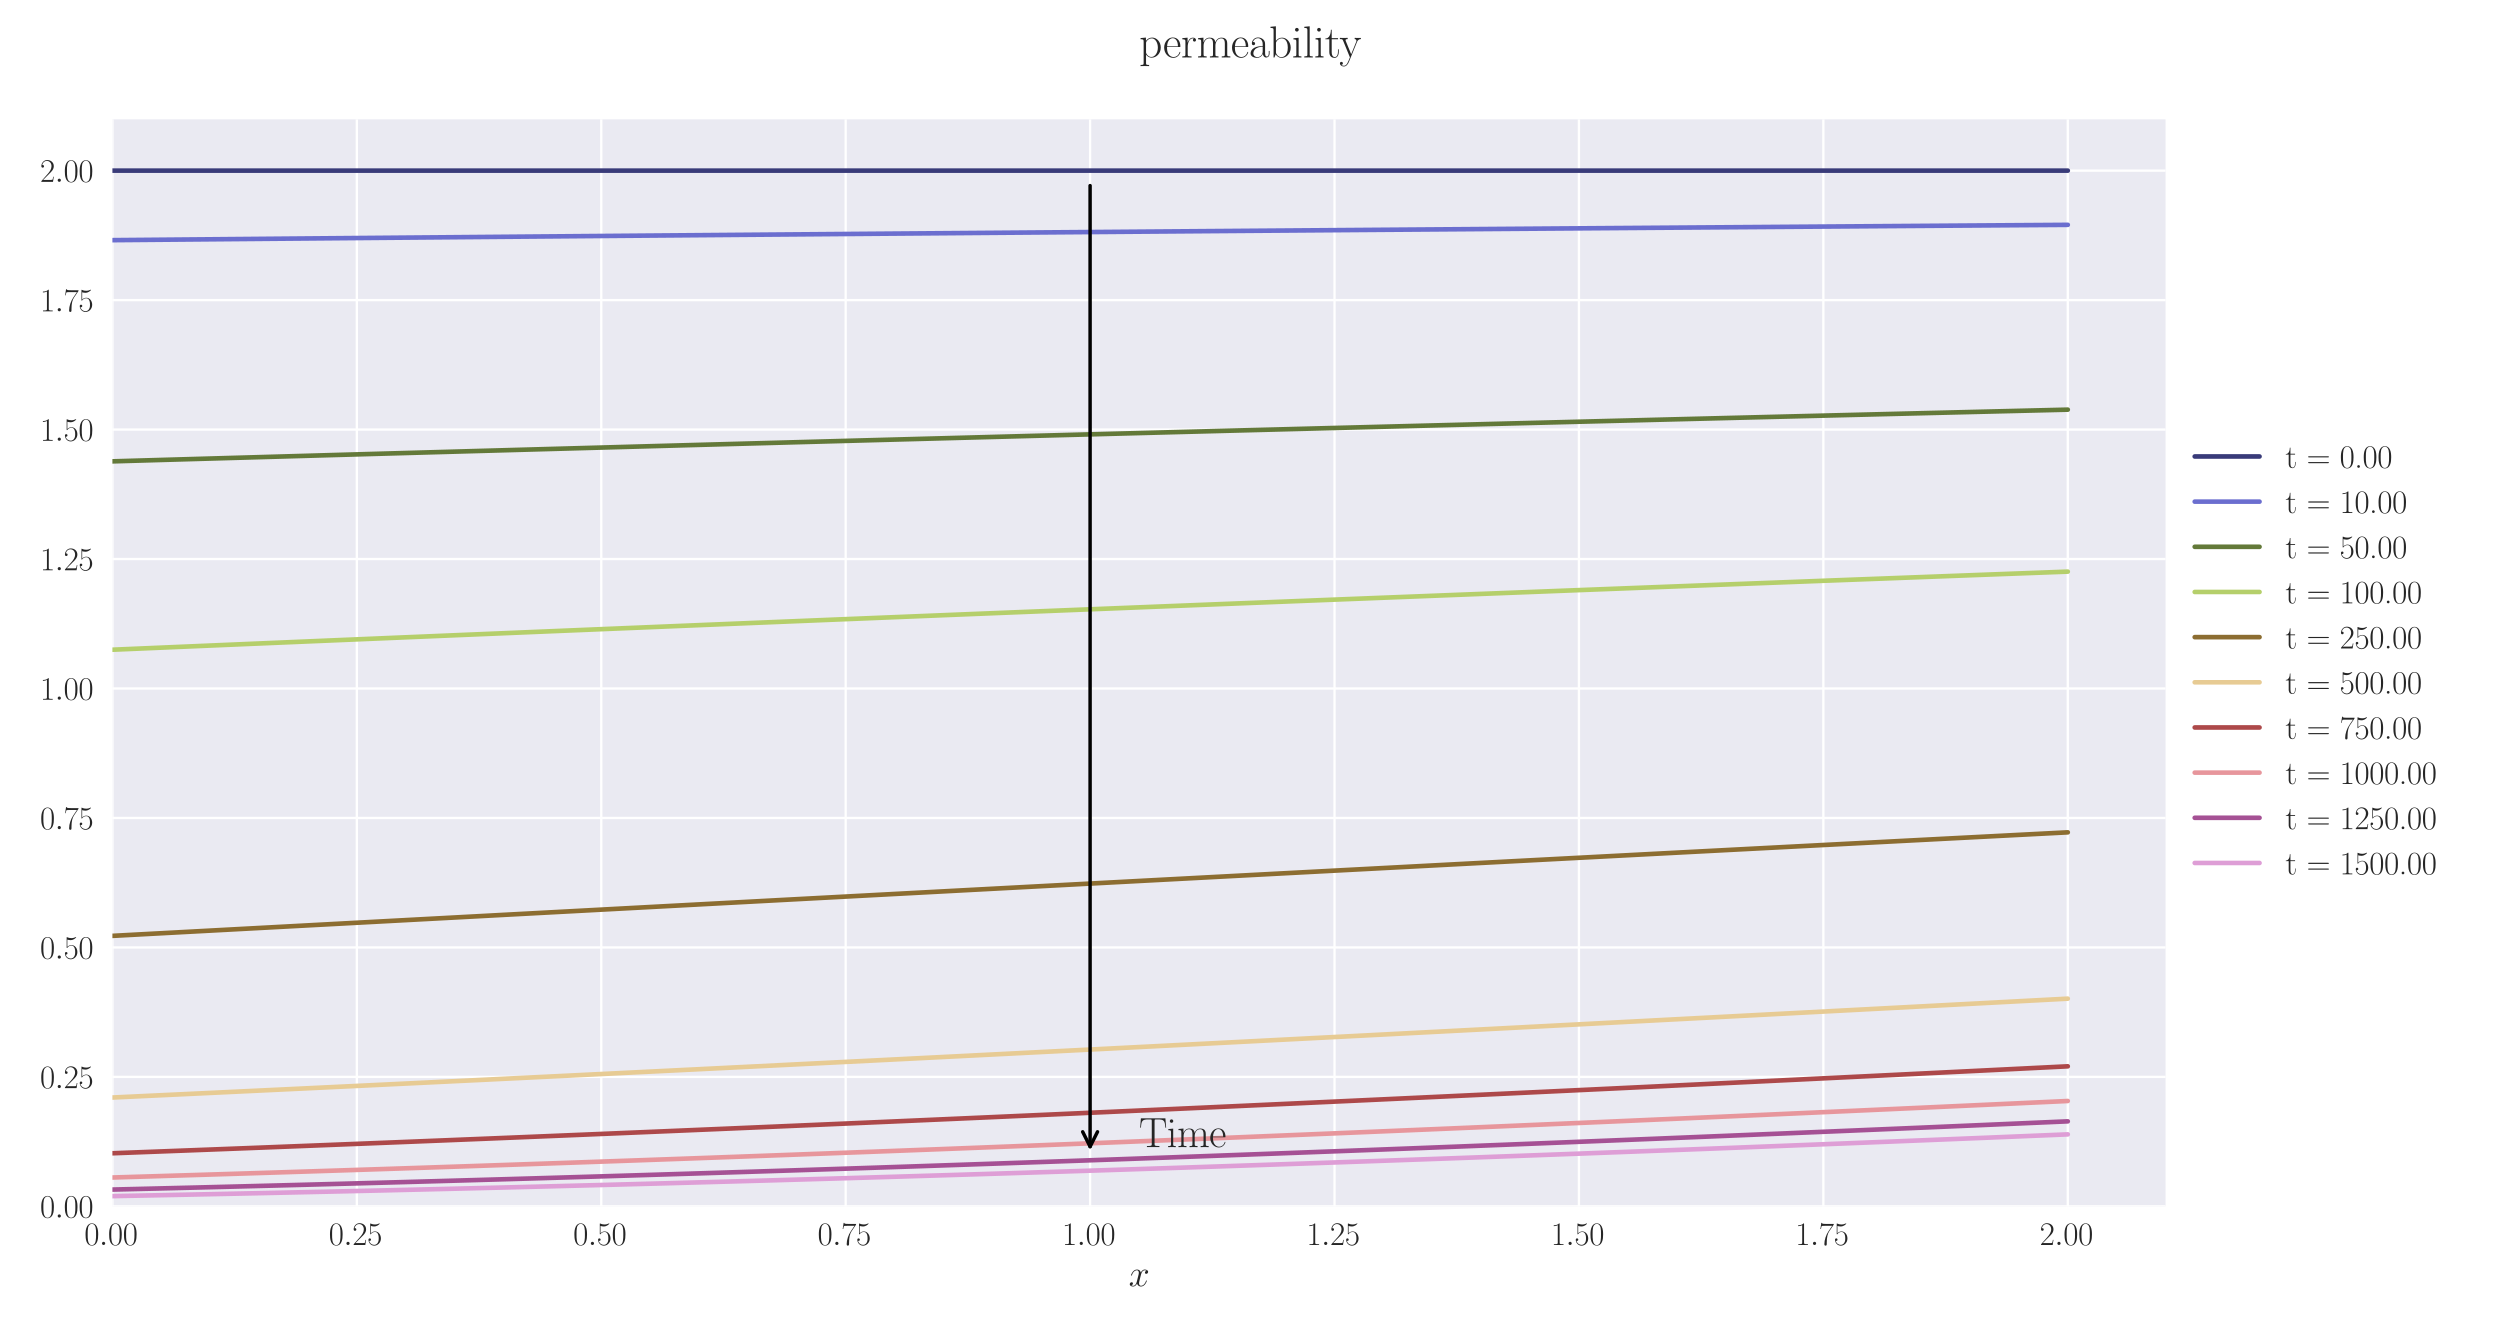 <?xml version="1.0" encoding="utf-8" standalone="no"?>
<!DOCTYPE svg PUBLIC "-//W3C//DTD SVG 1.1//EN"
  "http://www.w3.org/Graphics/SVG/1.1/DTD/svg11.dtd">
<svg xmlns:xlink="http://www.w3.org/1999/xlink" width="1080pt" height="576pt" viewBox="0 0 1080 576" xmlns="http://www.w3.org/2000/svg" version="1.1">
 <defs>
  <style type="text/css">*{stroke-linejoin: round; stroke-linecap: butt}</style>
 </defs>
 <g id="figure_1">
  <g id="patch_1">
   <path d="M 0 576 
L 1080 576 
L 1080 0 
L 0 0 
z
" style="fill: #ffffff"/>
  </g>
  <g id="axes_1">
   <g id="patch_2">
    <path d="M 48.559 521.153 
L 935.518 521.153 
L 935.518 51.564 
L 48.559 51.564 
z
" style="fill: #eaeaf2"/>
   </g>
   <g id="matplotlib.axis_1">
    <g id="xtick_1">
     <g id="line2d_1">
      <path d="M 48.559 521.153 
L 48.559 51.564 
" clip-path="url(#pf6b68c3bae)" style="fill: none; stroke: #ffffff; stroke-linecap: round"/>
     </g>
     <g id="line2d_2"/>
     <g id="text_1">
      <!-- $\mathdefault{0.00}$ -->
      <g style="fill: #262626" transform="translate(36.42 537.839) scale(0.14 -0.14)">
       <defs>
        <path id="CMR17-30" d="M 2688 2025 
C 2688 2416 2682 3080 2413 3591 
C 2176 4039 1798 4198 1466 4198 
C 1158 4198 768 4058 525 3597 
C 269 3118 243 2524 243 2025 
C 243 1661 250 1106 448 619 
C 723 -39 1216 -128 1466 -128 
C 1760 -128 2208 -7 2470 600 
C 2662 1042 2688 1559 2688 2025 
z
M 1466 -26 
C 1056 -26 813 325 723 812 
C 653 1188 653 1738 653 2096 
C 653 2588 653 2997 736 3387 
C 858 3929 1216 4096 1466 4096 
C 1728 4096 2067 3923 2189 3400 
C 2272 3036 2278 2607 2278 2096 
C 2278 1680 2278 1169 2202 792 
C 2067 95 1690 -26 1466 -26 
z
" transform="scale(0.016)"/>
        <path id="CMMI12-3a" d="M 1178 307 
C 1178 492 1024 619 870 619 
C 685 619 557 466 557 313 
C 557 128 710 0 864 0 
C 1050 0 1178 153 1178 307 
z
" transform="scale(0.016)"/>
       </defs>
       <use xlink:href="#CMR17-30" transform="scale(0.996)"/>
       <use xlink:href="#CMMI12-3a" transform="translate(45.69 0) scale(0.996)"/>
       <use xlink:href="#CMR17-30" transform="translate(72.788 0) scale(0.996)"/>
       <use xlink:href="#CMR17-30" transform="translate(118.478 0) scale(0.996)"/>
      </g>
     </g>
    </g>
    <g id="xtick_2">
     <g id="line2d_3">
      <path d="M 154.149 521.153 
L 154.149 51.564 
" clip-path="url(#pf6b68c3bae)" style="fill: none; stroke: #ffffff; stroke-linecap: round"/>
     </g>
     <g id="line2d_4"/>
     <g id="text_2">
      <!-- $\mathdefault{0.25}$ -->
      <g style="fill: #262626" transform="translate(142.01 537.839) scale(0.14 -0.14)">
       <defs>
        <path id="CMR17-32" d="M 2669 989 
L 2554 989 
C 2490 536 2438 459 2413 420 
C 2381 369 1920 369 1830 369 
L 602 369 
C 832 619 1280 1072 1824 1597 
C 2214 1967 2669 2402 2669 3035 
C 2669 3790 2067 4224 1395 4224 
C 691 4224 262 3604 262 3030 
C 262 2780 448 2748 525 2748 
C 589 2748 781 2787 781 3010 
C 781 3207 614 3264 525 3264 
C 486 3264 448 3258 422 3245 
C 544 3790 915 4058 1306 4058 
C 1862 4058 2227 3617 2227 3035 
C 2227 2479 1901 2000 1536 1584 
L 262 146 
L 262 0 
L 2515 0 
L 2669 989 
z
" transform="scale(0.016)"/>
        <path id="CMR17-35" d="M 730 3692 
C 794 3666 1056 3584 1325 3584 
C 1920 3584 2246 3911 2432 4100 
C 2432 4157 2432 4192 2394 4192 
C 2387 4192 2374 4192 2323 4163 
C 2099 4058 1837 3973 1517 3973 
C 1325 3973 1037 3999 723 4139 
C 653 4171 640 4171 634 4171 
C 602 4171 595 4164 595 4037 
L 595 2203 
C 595 2089 595 2057 659 2057 
C 691 2057 704 2070 736 2114 
C 941 2401 1222 2522 1542 2522 
C 1766 2522 2246 2382 2246 1289 
C 2246 1085 2246 715 2054 421 
C 1894 159 1645 25 1370 25 
C 947 25 518 320 403 814 
C 429 807 480 795 506 795 
C 589 795 749 840 749 1038 
C 749 1210 627 1280 506 1280 
C 358 1280 262 1190 262 1011 
C 262 454 704 -128 1382 -128 
C 2042 -128 2669 440 2669 1264 
C 2669 2030 2170 2624 1549 2624 
C 1222 2624 947 2503 730 2274 
L 730 3692 
z
" transform="scale(0.016)"/>
       </defs>
       <use xlink:href="#CMR17-30" transform="scale(0.996)"/>
       <use xlink:href="#CMMI12-3a" transform="translate(45.69 0) scale(0.996)"/>
       <use xlink:href="#CMR17-32" transform="translate(72.788 0) scale(0.996)"/>
       <use xlink:href="#CMR17-35" transform="translate(118.478 0) scale(0.996)"/>
      </g>
     </g>
    </g>
    <g id="xtick_3">
     <g id="line2d_5">
      <path d="M 259.74 521.153 
L 259.74 51.564 
" clip-path="url(#pf6b68c3bae)" style="fill: none; stroke: #ffffff; stroke-linecap: round"/>
     </g>
     <g id="line2d_6"/>
     <g id="text_3">
      <!-- $\mathdefault{0.50}$ -->
      <g style="fill: #262626" transform="translate(247.6 537.839) scale(0.14 -0.14)">
       <use xlink:href="#CMR17-30" transform="scale(0.996)"/>
       <use xlink:href="#CMMI12-3a" transform="translate(45.69 0) scale(0.996)"/>
       <use xlink:href="#CMR17-35" transform="translate(72.788 0) scale(0.996)"/>
       <use xlink:href="#CMR17-30" transform="translate(118.478 0) scale(0.996)"/>
      </g>
     </g>
    </g>
    <g id="xtick_4">
     <g id="line2d_7">
      <path d="M 365.33 521.153 
L 365.33 51.564 
" clip-path="url(#pf6b68c3bae)" style="fill: none; stroke: #ffffff; stroke-linecap: round"/>
     </g>
     <g id="line2d_8"/>
     <g id="text_4">
      <!-- $\mathdefault{0.75}$ -->
      <g style="fill: #262626" transform="translate(353.19 537.839) scale(0.14 -0.14)">
       <defs>
        <path id="CMR17-37" d="M 2886 3941 
L 2886 4081 
L 1382 4081 
C 634 4081 621 4165 595 4288 
L 480 4288 
L 294 3094 
L 410 3094 
C 429 3215 474 3540 550 3661 
C 589 3712 1062 3712 1171 3712 
L 2579 3712 
L 1869 2661 
C 1395 1954 1069 999 1069 165 
C 1069 89 1069 -128 1299 -128 
C 1530 -128 1530 89 1530 171 
L 1530 465 
C 1530 1508 1709 2196 2003 2636 
L 2886 3941 
z
" transform="scale(0.016)"/>
       </defs>
       <use xlink:href="#CMR17-30" transform="scale(0.996)"/>
       <use xlink:href="#CMMI12-3a" transform="translate(45.69 0) scale(0.996)"/>
       <use xlink:href="#CMR17-37" transform="translate(72.788 0) scale(0.996)"/>
       <use xlink:href="#CMR17-35" transform="translate(118.478 0) scale(0.996)"/>
      </g>
     </g>
    </g>
    <g id="xtick_5">
     <g id="line2d_9">
      <path d="M 470.92 521.153 
L 470.92 51.564 
" clip-path="url(#pf6b68c3bae)" style="fill: none; stroke: #ffffff; stroke-linecap: round"/>
     </g>
     <g id="line2d_10"/>
     <g id="text_5">
      <!-- $\mathdefault{1.00}$ -->
      <g style="fill: #262626" transform="translate(458.781 537.839) scale(0.14 -0.14)">
       <defs>
        <path id="CMR17-31" d="M 1702 4058 
C 1702 4192 1696 4192 1606 4192 
C 1357 3916 979 3827 621 3827 
C 602 3827 570 3827 563 3808 
C 557 3795 557 3782 557 3648 
C 755 3648 1088 3686 1344 3839 
L 1344 461 
C 1344 236 1331 160 781 160 
L 589 160 
L 589 0 
C 896 0 1216 0 1523 0 
C 1830 0 2150 0 2458 0 
L 2458 160 
L 2266 160 
C 1715 160 1702 230 1702 458 
L 1702 4058 
z
" transform="scale(0.016)"/>
       </defs>
       <use xlink:href="#CMR17-31" transform="scale(0.996)"/>
       <use xlink:href="#CMMI12-3a" transform="translate(45.69 0) scale(0.996)"/>
       <use xlink:href="#CMR17-30" transform="translate(72.788 0) scale(0.996)"/>
       <use xlink:href="#CMR17-30" transform="translate(118.478 0) scale(0.996)"/>
      </g>
     </g>
    </g>
    <g id="xtick_6">
     <g id="line2d_11">
      <path d="M 576.511 521.153 
L 576.511 51.564 
" clip-path="url(#pf6b68c3bae)" style="fill: none; stroke: #ffffff; stroke-linecap: round"/>
     </g>
     <g id="line2d_12"/>
     <g id="text_6">
      <!-- $\mathdefault{1.25}$ -->
      <g style="fill: #262626" transform="translate(564.371 537.839) scale(0.14 -0.14)">
       <use xlink:href="#CMR17-31" transform="scale(0.996)"/>
       <use xlink:href="#CMMI12-3a" transform="translate(45.69 0) scale(0.996)"/>
       <use xlink:href="#CMR17-32" transform="translate(72.788 0) scale(0.996)"/>
       <use xlink:href="#CMR17-35" transform="translate(118.478 0) scale(0.996)"/>
      </g>
     </g>
    </g>
    <g id="xtick_7">
     <g id="line2d_13">
      <path d="M 682.101 521.153 
L 682.101 51.564 
" clip-path="url(#pf6b68c3bae)" style="fill: none; stroke: #ffffff; stroke-linecap: round"/>
     </g>
     <g id="line2d_14"/>
     <g id="text_7">
      <!-- $\mathdefault{1.50}$ -->
      <g style="fill: #262626" transform="translate(669.961 537.839) scale(0.14 -0.14)">
       <use xlink:href="#CMR17-31" transform="scale(0.996)"/>
       <use xlink:href="#CMMI12-3a" transform="translate(45.69 0) scale(0.996)"/>
       <use xlink:href="#CMR17-35" transform="translate(72.788 0) scale(0.996)"/>
       <use xlink:href="#CMR17-30" transform="translate(118.478 0) scale(0.996)"/>
      </g>
     </g>
    </g>
    <g id="xtick_8">
     <g id="line2d_15">
      <path d="M 787.691 521.153 
L 787.691 51.564 
" clip-path="url(#pf6b68c3bae)" style="fill: none; stroke: #ffffff; stroke-linecap: round"/>
     </g>
     <g id="line2d_16"/>
     <g id="text_8">
      <!-- $\mathdefault{1.75}$ -->
      <g style="fill: #262626" transform="translate(775.552 537.839) scale(0.14 -0.14)">
       <use xlink:href="#CMR17-31" transform="scale(0.996)"/>
       <use xlink:href="#CMMI12-3a" transform="translate(45.69 0) scale(0.996)"/>
       <use xlink:href="#CMR17-37" transform="translate(72.788 0) scale(0.996)"/>
       <use xlink:href="#CMR17-35" transform="translate(118.478 0) scale(0.996)"/>
      </g>
     </g>
    </g>
    <g id="xtick_9">
     <g id="line2d_17">
      <path d="M 893.282 521.153 
L 893.282 51.564 
" clip-path="url(#pf6b68c3bae)" style="fill: none; stroke: #ffffff; stroke-linecap: round"/>
     </g>
     <g id="line2d_18"/>
     <g id="text_9">
      <!-- $\mathdefault{2.00}$ -->
      <g style="fill: #262626" transform="translate(881.142 537.839) scale(0.14 -0.14)">
       <use xlink:href="#CMR17-32" transform="scale(0.996)"/>
       <use xlink:href="#CMMI12-3a" transform="translate(45.69 0) scale(0.996)"/>
       <use xlink:href="#CMR17-30" transform="translate(72.788 0) scale(0.996)"/>
       <use xlink:href="#CMR17-30" transform="translate(118.478 0) scale(0.996)"/>
      </g>
     </g>
    </g>
    <g id="text_10">
     <!-- $x$ -->
     <g style="fill: #262626" transform="translate(487.604 555.621) scale(0.16 -0.16)">
      <defs>
       <path id="CMMI12-78" d="M 3034 2606 
C 2829 2567 2752 2414 2752 2293 
C 2752 2139 2874 2088 2963 2088 
C 3155 2088 3290 2254 3290 2427 
C 3290 2695 2982 2816 2714 2816 
C 2323 2816 2106 2433 2048 2312 
C 1901 2816 1504 2816 1389 2816 
C 736 2816 390 1980 390 1839 
C 390 1814 416 1782 461 1782 
C 512 1782 525 1820 538 1846 
C 755 2555 1184 2689 1370 2689 
C 1658 2689 1715 2420 1715 2267 
C 1715 2127 1677 1980 1600 1673 
L 1382 798 
C 1286 415 1101 64 762 64 
C 730 64 570 64 435 147 
C 666 192 717 383 717 460 
C 717 588 621 664 499 664 
C 346 664 179 530 179 326 
C 179 57 480 -64 755 -64 
C 1062 -64 1280 179 1414 441 
C 1517 64 1837 -64 2074 -64 
C 2726 -64 3072 773 3072 913 
C 3072 945 3046 971 3008 971 
C 2950 971 2944 939 2925 888 
C 2752 326 2381 64 2093 64 
C 1869 64 1747 230 1747 492 
C 1747 632 1773 734 1875 1156 
L 2099 2024 
C 2195 2408 2413 2689 2707 2689 
C 2720 2689 2899 2689 3034 2606 
z
" transform="scale(0.016)"/>
      </defs>
      <use xlink:href="#CMMI12-78" transform="scale(0.996)"/>
     </g>
    </g>
   </g>
   <g id="matplotlib.axis_2">
    <g id="ytick_1">
     <g id="line2d_19">
      <path d="M 48.559 521.153 
L 935.518 521.153 
" clip-path="url(#pf6b68c3bae)" style="fill: none; stroke: #ffffff; stroke-linecap: round"/>
     </g>
     <g id="line2d_20"/>
     <g id="text_11">
      <!-- $\mathdefault{0.00}$ -->
      <g style="fill: #262626" transform="translate(17.28 525.996) scale(0.14 -0.14)">
       <use xlink:href="#CMR17-30" transform="scale(0.996)"/>
       <use xlink:href="#CMMI12-3a" transform="translate(45.69 0) scale(0.996)"/>
       <use xlink:href="#CMR17-30" transform="translate(72.788 0) scale(0.996)"/>
       <use xlink:href="#CMR17-30" transform="translate(118.478 0) scale(0.996)"/>
      </g>
     </g>
    </g>
    <g id="ytick_2">
     <g id="line2d_21">
      <path d="M 48.559 465.223 
L 935.518 465.223 
" clip-path="url(#pf6b68c3bae)" style="fill: none; stroke: #ffffff; stroke-linecap: round"/>
     </g>
     <g id="line2d_22"/>
     <g id="text_12">
      <!-- $\mathdefault{0.25}$ -->
      <g style="fill: #262626" transform="translate(17.28 470.066) scale(0.14 -0.14)">
       <use xlink:href="#CMR17-30" transform="scale(0.996)"/>
       <use xlink:href="#CMMI12-3a" transform="translate(45.69 0) scale(0.996)"/>
       <use xlink:href="#CMR17-32" transform="translate(72.788 0) scale(0.996)"/>
       <use xlink:href="#CMR17-35" transform="translate(118.478 0) scale(0.996)"/>
      </g>
     </g>
    </g>
    <g id="ytick_3">
     <g id="line2d_23">
      <path d="M 48.559 409.293 
L 935.518 409.293 
" clip-path="url(#pf6b68c3bae)" style="fill: none; stroke: #ffffff; stroke-linecap: round"/>
     </g>
     <g id="line2d_24"/>
     <g id="text_13">
      <!-- $\mathdefault{0.50}$ -->
      <g style="fill: #262626" transform="translate(17.28 414.136) scale(0.14 -0.14)">
       <use xlink:href="#CMR17-30" transform="scale(0.996)"/>
       <use xlink:href="#CMMI12-3a" transform="translate(45.69 0) scale(0.996)"/>
       <use xlink:href="#CMR17-35" transform="translate(72.788 0) scale(0.996)"/>
       <use xlink:href="#CMR17-30" transform="translate(118.478 0) scale(0.996)"/>
      </g>
     </g>
    </g>
    <g id="ytick_4">
     <g id="line2d_25">
      <path d="M 48.559 353.364 
L 935.518 353.364 
" clip-path="url(#pf6b68c3bae)" style="fill: none; stroke: #ffffff; stroke-linecap: round"/>
     </g>
     <g id="line2d_26"/>
     <g id="text_14">
      <!-- $\mathdefault{0.75}$ -->
      <g style="fill: #262626" transform="translate(17.28 358.207) scale(0.14 -0.14)">
       <use xlink:href="#CMR17-30" transform="scale(0.996)"/>
       <use xlink:href="#CMMI12-3a" transform="translate(45.69 0) scale(0.996)"/>
       <use xlink:href="#CMR17-37" transform="translate(72.788 0) scale(0.996)"/>
       <use xlink:href="#CMR17-35" transform="translate(118.478 0) scale(0.996)"/>
      </g>
     </g>
    </g>
    <g id="ytick_5">
     <g id="line2d_27">
      <path d="M 48.559 297.434 
L 935.518 297.434 
" clip-path="url(#pf6b68c3bae)" style="fill: none; stroke: #ffffff; stroke-linecap: round"/>
     </g>
     <g id="line2d_28"/>
     <g id="text_15">
      <!-- $\mathdefault{1.00}$ -->
      <g style="fill: #262626" transform="translate(17.28 302.277) scale(0.14 -0.14)">
       <use xlink:href="#CMR17-31" transform="scale(0.996)"/>
       <use xlink:href="#CMMI12-3a" transform="translate(45.69 0) scale(0.996)"/>
       <use xlink:href="#CMR17-30" transform="translate(72.788 0) scale(0.996)"/>
       <use xlink:href="#CMR17-30" transform="translate(118.478 0) scale(0.996)"/>
      </g>
     </g>
    </g>
    <g id="ytick_6">
     <g id="line2d_29">
      <path d="M 48.559 241.504 
L 935.518 241.504 
" clip-path="url(#pf6b68c3bae)" style="fill: none; stroke: #ffffff; stroke-linecap: round"/>
     </g>
     <g id="line2d_30"/>
     <g id="text_16">
      <!-- $\mathdefault{1.25}$ -->
      <g style="fill: #262626" transform="translate(17.28 246.347) scale(0.14 -0.14)">
       <use xlink:href="#CMR17-31" transform="scale(0.996)"/>
       <use xlink:href="#CMMI12-3a" transform="translate(45.69 0) scale(0.996)"/>
       <use xlink:href="#CMR17-32" transform="translate(72.788 0) scale(0.996)"/>
       <use xlink:href="#CMR17-35" transform="translate(118.478 0) scale(0.996)"/>
      </g>
     </g>
    </g>
    <g id="ytick_7">
     <g id="line2d_31">
      <path d="M 48.559 185.574 
L 935.518 185.574 
" clip-path="url(#pf6b68c3bae)" style="fill: none; stroke: #ffffff; stroke-linecap: round"/>
     </g>
     <g id="line2d_32"/>
     <g id="text_17">
      <!-- $\mathdefault{1.50}$ -->
      <g style="fill: #262626" transform="translate(17.28 190.417) scale(0.14 -0.14)">
       <use xlink:href="#CMR17-31" transform="scale(0.996)"/>
       <use xlink:href="#CMMI12-3a" transform="translate(45.69 0) scale(0.996)"/>
       <use xlink:href="#CMR17-35" transform="translate(72.788 0) scale(0.996)"/>
       <use xlink:href="#CMR17-30" transform="translate(118.478 0) scale(0.996)"/>
      </g>
     </g>
    </g>
    <g id="ytick_8">
     <g id="line2d_33">
      <path d="M 48.559 129.645 
L 935.518 129.645 
" clip-path="url(#pf6b68c3bae)" style="fill: none; stroke: #ffffff; stroke-linecap: round"/>
     </g>
     <g id="line2d_34"/>
     <g id="text_18">
      <!-- $\mathdefault{1.75}$ -->
      <g style="fill: #262626" transform="translate(17.28 134.487) scale(0.14 -0.14)">
       <use xlink:href="#CMR17-31" transform="scale(0.996)"/>
       <use xlink:href="#CMMI12-3a" transform="translate(45.69 0) scale(0.996)"/>
       <use xlink:href="#CMR17-37" transform="translate(72.788 0) scale(0.996)"/>
       <use xlink:href="#CMR17-35" transform="translate(118.478 0) scale(0.996)"/>
      </g>
     </g>
    </g>
    <g id="ytick_9">
     <g id="line2d_35">
      <path d="M 48.559 73.715 
L 935.518 73.715 
" clip-path="url(#pf6b68c3bae)" style="fill: none; stroke: #ffffff; stroke-linecap: round"/>
     </g>
     <g id="line2d_36"/>
     <g id="text_19">
      <!-- $\mathdefault{2.00}$ -->
      <g style="fill: #262626" transform="translate(17.28 78.558) scale(0.14 -0.14)">
       <use xlink:href="#CMR17-32" transform="scale(0.996)"/>
       <use xlink:href="#CMMI12-3a" transform="translate(45.69 0) scale(0.996)"/>
       <use xlink:href="#CMR17-30" transform="translate(72.788 0) scale(0.996)"/>
       <use xlink:href="#CMR17-30" transform="translate(118.478 0) scale(0.996)"/>
      </g>
     </g>
    </g>
   </g>
   <g id="line2d_37">
    <path d="M 48.559 73.715 
L 57.006 73.715 
L 65.454 73.715 
L 73.901 73.715 
L 82.348 73.715 
L 90.795 73.715 
L 99.242 73.715 
L 107.69 73.715 
L 116.137 73.715 
L 124.584 73.715 
L 133.031 73.715 
L 141.479 73.715 
L 149.926 73.715 
L 158.373 73.715 
L 166.82 73.715 
L 175.267 73.715 
L 183.715 73.715 
L 192.162 73.715 
L 200.609 73.715 
L 209.056 73.715 
L 217.504 73.715 
L 225.951 73.715 
L 234.398 73.715 
L 242.845 73.715 
L 251.292 73.715 
L 259.74 73.715 
L 268.187 73.715 
L 276.634 73.715 
L 285.081 73.715 
L 293.529 73.715 
L 301.976 73.715 
L 310.423 73.715 
L 318.87 73.715 
L 327.317 73.715 
L 335.765 73.715 
L 344.212 73.715 
L 352.659 73.715 
L 361.106 73.715 
L 369.554 73.715 
L 378.001 73.715 
L 386.448 73.715 
L 394.895 73.715 
L 403.343 73.715 
L 411.79 73.715 
L 420.237 73.715 
L 428.684 73.715 
L 437.131 73.715 
L 445.579 73.715 
L 454.026 73.715 
L 462.473 73.715 
L 470.92 73.715 
L 479.368 73.715 
L 487.815 73.715 
L 496.262 73.715 
L 504.709 73.715 
L 513.156 73.715 
L 521.604 73.715 
L 530.051 73.715 
L 538.498 73.715 
L 546.945 73.715 
L 555.393 73.715 
L 563.84 73.715 
L 572.287 73.715 
L 580.734 73.715 
L 589.181 73.715 
L 597.629 73.715 
L 606.076 73.715 
L 614.523 73.715 
L 622.97 73.715 
L 631.418 73.715 
L 639.865 73.715 
L 648.312 73.715 
L 656.759 73.715 
L 665.206 73.715 
L 673.654 73.715 
L 682.101 73.715 
L 690.548 73.715 
L 698.995 73.715 
L 707.443 73.715 
L 715.89 73.715 
L 724.337 73.715 
L 732.784 73.715 
L 741.232 73.715 
L 749.679 73.715 
L 758.126 73.715 
L 766.573 73.715 
L 775.02 73.715 
L 783.468 73.715 
L 791.915 73.715 
L 800.362 73.715 
L 808.809 73.715 
L 817.257 73.715 
L 825.704 73.715 
L 834.151 73.715 
L 842.598 73.715 
L 851.045 73.715 
L 859.493 73.715 
L 867.94 73.715 
L 876.387 73.715 
L 884.834 73.715 
L 893.282 73.715 
" clip-path="url(#pf6b68c3bae)" style="fill: none; stroke: #393b79; stroke-width: 2; stroke-linecap: round"/>
   </g>
   <g id="line2d_38">
    <path d="M 48.559 103.748 
L 57.006 103.675 
L 65.454 103.601 
L 73.901 103.527 
L 82.348 103.453 
L 90.795 103.379 
L 99.242 103.306 
L 107.69 103.233 
L 116.137 103.159 
L 124.584 103.086 
L 133.031 103.014 
L 141.479 102.941 
L 149.926 102.869 
L 158.373 102.797 
L 166.82 102.725 
L 175.267 102.653 
L 183.715 102.581 
L 192.162 102.51 
L 200.609 102.438 
L 209.056 102.367 
L 217.504 102.297 
L 225.951 102.226 
L 234.398 102.155 
L 242.845 102.085 
L 251.292 102.015 
L 259.74 101.945 
L 268.187 101.875 
L 276.634 101.805 
L 285.081 101.736 
L 293.529 101.667 
L 301.976 101.598 
L 310.423 101.529 
L 318.87 101.46 
L 327.317 101.391 
L 335.765 101.323 
L 344.212 101.255 
L 352.659 101.187 
L 361.106 101.119 
L 369.554 101.051 
L 378.001 100.984 
L 386.448 100.916 
L 394.895 100.849 
L 403.343 100.782 
L 411.79 100.715 
L 420.237 100.648 
L 428.684 100.581 
L 437.131 100.514 
L 445.579 100.447 
L 454.026 100.38 
L 462.473 100.314 
L 470.92 100.247 
L 479.368 100.181 
L 487.815 100.115 
L 496.262 100.049 
L 504.709 99.984 
L 513.156 99.918 
L 521.604 99.853 
L 530.051 99.788 
L 538.498 99.723 
L 546.945 99.658 
L 555.393 99.594 
L 563.84 99.529 
L 572.287 99.465 
L 580.734 99.401 
L 589.181 99.337 
L 597.629 99.273 
L 606.076 99.209 
L 614.523 99.146 
L 622.97 99.083 
L 631.418 99.02 
L 639.865 98.957 
L 648.312 98.894 
L 656.759 98.831 
L 665.206 98.769 
L 673.654 98.706 
L 682.101 98.644 
L 690.548 98.582 
L 698.995 98.52 
L 707.443 98.459 
L 715.89 98.397 
L 724.337 98.336 
L 732.784 98.274 
L 741.232 98.213 
L 749.679 98.152 
L 758.126 98.092 
L 766.573 98.031 
L 775.02 97.971 
L 783.468 97.91 
L 791.915 97.85 
L 800.362 97.789 
L 808.809 97.729 
L 817.257 97.669 
L 825.704 97.609 
L 834.151 97.549 
L 842.598 97.489 
L 851.045 97.429 
L 859.493 97.37 
L 867.94 97.31 
L 876.387 97.251 
L 884.834 97.192 
L 893.282 97.133 
" clip-path="url(#pf6b68c3bae)" style="fill: none; stroke: #6b6ecf; stroke-width: 2; stroke-linecap: round"/>
   </g>
   <g id="line2d_39">
    <path d="M 48.559 199.305 
L 57.006 199.061 
L 65.454 198.818 
L 73.901 198.575 
L 82.348 198.333 
L 90.795 198.092 
L 99.242 197.851 
L 107.69 197.611 
L 116.137 197.37 
L 124.584 197.13 
L 133.031 196.89 
L 141.479 196.65 
L 149.926 196.412 
L 158.373 196.174 
L 166.82 195.936 
L 175.267 195.7 
L 183.715 195.462 
L 192.162 195.225 
L 200.609 194.988 
L 209.056 194.752 
L 217.504 194.517 
L 225.951 194.282 
L 234.398 194.048 
L 242.845 193.814 
L 251.292 193.581 
L 259.74 193.347 
L 268.187 193.113 
L 276.634 192.88 
L 285.081 192.648 
L 293.529 192.416 
L 301.976 192.185 
L 310.423 191.955 
L 318.87 191.725 
L 327.317 191.495 
L 335.765 191.264 
L 344.212 191.034 
L 352.659 190.805 
L 361.106 190.577 
L 369.554 190.349 
L 378.001 190.122 
L 386.448 189.895 
L 394.895 189.669 
L 403.343 189.441 
L 411.79 189.215 
L 420.237 188.989 
L 428.684 188.763 
L 437.131 188.538 
L 445.579 188.314 
L 454.026 188.09 
L 462.473 187.867 
L 470.92 187.645 
L 479.368 187.421 
L 487.815 187.198 
L 496.262 186.975 
L 504.709 186.753 
L 513.156 186.532 
L 521.604 186.311 
L 530.051 186.091 
L 538.498 185.871 
L 546.945 185.652 
L 555.393 185.432 
L 563.84 185.213 
L 572.287 184.993 
L 580.734 184.775 
L 589.181 184.557 
L 597.629 184.34 
L 606.076 184.123 
L 614.523 183.907 
L 622.97 183.691 
L 631.418 183.476 
L 639.865 183.259 
L 648.312 183.044 
L 656.759 182.828 
L 665.206 182.614 
L 673.654 182.4 
L 682.101 182.186 
L 690.548 181.974 
L 698.995 181.761 
L 707.443 181.55 
L 715.89 181.337 
L 724.337 181.125 
L 732.784 180.913 
L 741.232 180.702 
L 749.679 180.491 
L 758.126 180.281 
L 766.573 180.071 
L 775.02 179.862 
L 783.468 179.654 
L 791.915 179.446 
L 800.362 179.237 
L 808.809 179.029 
L 817.257 178.821 
L 825.704 178.613 
L 834.151 178.406 
L 842.598 178.2 
L 851.045 177.994 
L 859.493 177.789 
L 867.94 177.584 
L 876.387 177.38 
L 884.834 177.175 
L 893.282 176.97 
" clip-path="url(#pf6b68c3bae)" style="fill: none; stroke: #637939; stroke-width: 2; stroke-linecap: round"/>
   </g>
   <g id="line2d_40">
    <path d="M 48.559 280.681 
L 57.006 280.32 
L 65.454 279.961 
L 73.901 279.6 
L 82.348 279.24 
L 90.795 278.882 
L 99.242 278.523 
L 107.69 278.165 
L 116.137 277.807 
L 124.584 277.451 
L 133.031 277.093 
L 141.479 276.737 
L 149.926 276.382 
L 158.373 276.027 
L 166.82 275.672 
L 175.267 275.318 
L 183.715 274.965 
L 192.162 274.611 
L 200.609 274.258 
L 209.056 273.906 
L 217.504 273.554 
L 225.951 273.202 
L 234.398 272.851 
L 242.845 272.501 
L 251.292 272.151 
L 259.74 271.801 
L 268.187 271.452 
L 276.634 271.105 
L 285.081 270.756 
L 293.529 270.408 
L 301.976 270.061 
L 310.423 269.715 
L 318.87 269.368 
L 327.317 269.022 
L 335.765 268.677 
L 344.212 268.333 
L 352.659 267.988 
L 361.106 267.644 
L 369.554 267.301 
L 378.001 266.959 
L 386.448 266.616 
L 394.895 266.274 
L 403.343 265.933 
L 411.79 265.592 
L 420.237 265.251 
L 428.684 264.911 
L 437.131 264.572 
L 445.579 264.233 
L 454.026 263.894 
L 462.473 263.556 
L 470.92 263.219 
L 479.368 262.882 
L 487.815 262.544 
L 496.262 262.208 
L 504.709 261.873 
L 513.156 261.538 
L 521.604 261.202 
L 530.051 260.868 
L 538.498 260.534 
L 546.945 260.202 
L 555.393 259.868 
L 563.84 259.535 
L 572.287 259.204 
L 580.734 258.873 
L 589.181 258.542 
L 597.629 258.21 
L 606.076 257.88 
L 614.523 257.551 
L 622.97 257.223 
L 631.418 256.893 
L 639.865 256.565 
L 648.312 256.238 
L 656.759 255.911 
L 665.206 255.584 
L 673.654 255.257 
L 682.101 254.931 
L 690.548 254.607 
L 698.995 254.282 
L 707.443 253.957 
L 715.89 253.633 
L 724.337 253.31 
L 732.784 252.987 
L 741.232 252.664 
L 749.679 252.342 
L 758.126 252.02 
L 766.573 251.7 
L 775.02 251.379 
L 783.468 251.058 
L 791.915 250.738 
L 800.362 250.42 
L 808.809 250.102 
L 817.257 249.783 
L 825.704 249.464 
L 834.151 249.147 
L 842.598 248.831 
L 851.045 248.515 
L 859.493 248.198 
L 867.94 247.882 
L 876.387 247.568 
L 884.834 247.254 
L 893.282 246.94 
" clip-path="url(#pf6b68c3bae)" style="fill: none; stroke: #b5cf6b; stroke-width: 2; stroke-linecap: round"/>
   </g>
   <g id="line2d_41">
    <path d="M 48.559 404.297 
L 57.006 403.843 
L 65.454 403.389 
L 73.901 402.935 
L 82.348 402.481 
L 90.795 402.027 
L 99.242 401.573 
L 107.69 401.119 
L 116.137 400.665 
L 124.584 400.211 
L 133.031 399.757 
L 141.479 399.304 
L 149.926 398.85 
L 158.373 398.397 
L 166.82 397.943 
L 175.267 397.49 
L 183.715 397.037 
L 192.162 396.584 
L 200.609 396.131 
L 209.056 395.678 
L 217.504 395.225 
L 225.951 394.773 
L 234.398 394.32 
L 242.845 393.867 
L 251.292 393.415 
L 259.74 392.963 
L 268.187 392.51 
L 276.634 392.058 
L 285.081 391.606 
L 293.529 391.155 
L 301.976 390.703 
L 310.423 390.252 
L 318.87 389.8 
L 327.317 389.349 
L 335.765 388.898 
L 344.212 388.447 
L 352.659 387.996 
L 361.106 387.546 
L 369.554 387.095 
L 378.001 386.645 
L 386.448 386.194 
L 394.895 385.745 
L 403.343 385.295 
L 411.79 384.845 
L 420.237 384.396 
L 428.684 383.946 
L 437.131 383.497 
L 445.579 383.048 
L 454.026 382.599 
L 462.473 382.151 
L 470.92 381.702 
L 479.368 381.254 
L 487.815 380.806 
L 496.262 380.358 
L 504.709 379.911 
L 513.156 379.463 
L 521.604 379.016 
L 530.051 378.569 
L 538.498 378.122 
L 546.945 377.676 
L 555.393 377.229 
L 563.84 376.783 
L 572.287 376.337 
L 580.734 375.891 
L 589.181 375.446 
L 597.629 375 
L 606.076 374.555 
L 614.523 374.11 
L 622.97 373.666 
L 631.418 373.221 
L 639.865 372.777 
L 648.312 372.333 
L 656.759 371.889 
L 665.206 371.446 
L 673.654 371.002 
L 682.101 370.56 
L 690.548 370.117 
L 698.995 369.674 
L 707.443 369.232 
L 715.89 368.79 
L 724.337 368.348 
L 732.784 367.907 
L 741.232 367.466 
L 749.679 367.025 
L 758.126 366.584 
L 766.573 366.144 
L 775.02 365.704 
L 783.468 365.263 
L 791.915 364.824 
L 800.362 364.385 
L 808.809 363.946 
L 817.257 363.507 
L 825.704 363.068 
L 834.151 362.63 
L 842.598 362.192 
L 851.045 361.755 
L 859.493 361.317 
L 867.94 360.88 
L 876.387 360.443 
L 884.834 360.007 
L 893.282 359.571 
" clip-path="url(#pf6b68c3bae)" style="fill: none; stroke: #8c6d31; stroke-width: 2; stroke-linecap: round"/>
   </g>
   <g id="line2d_42">
    <path d="M 48.559 474.131 
L 57.006 473.735 
L 65.454 473.337 
L 73.901 472.939 
L 82.348 472.54 
L 90.795 472.14 
L 99.242 471.739 
L 107.69 471.338 
L 116.137 470.935 
L 124.584 470.532 
L 133.031 470.128 
L 141.479 469.723 
L 149.926 469.318 
L 158.373 468.912 
L 166.82 468.504 
L 175.267 468.097 
L 183.715 467.688 
L 192.162 467.279 
L 200.609 466.869 
L 209.056 466.458 
L 217.504 466.046 
L 225.951 465.634 
L 234.398 465.221 
L 242.845 464.808 
L 251.292 464.393 
L 259.74 463.978 
L 268.187 463.563 
L 276.634 463.146 
L 285.081 462.73 
L 293.529 462.312 
L 301.976 461.894 
L 310.423 461.475 
L 318.87 461.055 
L 327.317 460.635 
L 335.765 460.215 
L 344.212 459.793 
L 352.659 459.371 
L 361.106 458.949 
L 369.554 458.526 
L 378.001 458.102 
L 386.448 457.678 
L 394.895 457.253 
L 403.343 456.827 
L 411.79 456.402 
L 420.237 455.975 
L 428.684 455.548 
L 437.131 455.12 
L 445.579 454.692 
L 454.026 454.264 
L 462.473 453.835 
L 470.92 453.405 
L 479.368 452.975 
L 487.815 452.544 
L 496.262 452.113 
L 504.709 451.682 
L 513.156 451.25 
L 521.604 450.817 
L 530.051 450.384 
L 538.498 449.951 
L 546.945 449.517 
L 555.393 449.083 
L 563.84 448.648 
L 572.287 448.213 
L 580.734 447.778 
L 589.181 447.342 
L 597.629 446.905 
L 606.076 446.469 
L 614.523 446.031 
L 622.97 445.594 
L 631.418 445.156 
L 639.865 444.718 
L 648.312 444.279 
L 656.759 443.84 
L 665.206 443.4 
L 673.654 442.96 
L 682.101 442.52 
L 690.548 442.08 
L 698.995 441.639 
L 707.443 441.198 
L 715.89 440.757 
L 724.337 440.315 
L 732.784 439.873 
L 741.232 439.43 
L 749.679 438.987 
L 758.126 438.544 
L 766.573 438.101 
L 775.02 437.657 
L 783.468 437.213 
L 791.915 436.769 
L 800.362 436.325 
L 808.809 435.88 
L 817.257 435.435 
L 825.704 434.99 
L 834.151 434.544 
L 842.598 434.099 
L 851.045 433.653 
L 859.493 433.206 
L 867.94 432.76 
L 876.387 432.313 
L 884.834 431.866 
L 893.282 431.419 
" clip-path="url(#pf6b68c3bae)" style="fill: none; stroke: #e7cb94; stroke-width: 2; stroke-linecap: round"/>
   </g>
   <g id="line2d_43">
    <path d="M 48.559 498.213 
L 57.006 497.896 
L 65.454 497.578 
L 73.901 497.258 
L 82.348 496.937 
L 90.795 496.614 
L 99.242 496.289 
L 107.69 495.964 
L 116.137 495.636 
L 124.584 495.307 
L 133.031 494.977 
L 141.479 494.646 
L 149.926 494.313 
L 158.373 493.978 
L 166.82 493.642 
L 175.267 493.305 
L 183.715 492.966 
L 192.162 492.627 
L 200.609 492.285 
L 209.056 491.943 
L 217.504 491.599 
L 225.951 491.253 
L 234.398 490.907 
L 242.845 490.559 
L 251.292 490.21 
L 259.74 489.859 
L 268.187 489.508 
L 276.634 489.155 
L 285.081 488.801 
L 293.529 488.445 
L 301.976 488.088 
L 310.423 487.731 
L 318.87 487.372 
L 327.317 487.011 
L 335.765 486.65 
L 344.212 486.287 
L 352.659 485.924 
L 361.106 485.559 
L 369.554 485.193 
L 378.001 484.826 
L 386.448 484.457 
L 394.895 484.088 
L 403.343 483.717 
L 411.79 483.346 
L 420.237 482.973 
L 428.684 482.599 
L 437.131 482.224 
L 445.579 481.849 
L 454.026 481.472 
L 462.473 481.094 
L 470.92 480.715 
L 479.368 480.335 
L 487.815 479.954 
L 496.262 479.572 
L 504.709 479.189 
L 513.156 478.805 
L 521.604 478.42 
L 530.051 478.034 
L 538.498 477.647 
L 546.945 477.259 
L 555.393 476.871 
L 563.84 476.481 
L 572.287 476.09 
L 580.734 475.699 
L 589.181 475.306 
L 597.629 474.913 
L 606.076 474.519 
L 614.523 474.124 
L 622.97 473.728 
L 631.418 473.331 
L 639.865 472.934 
L 648.312 472.535 
L 656.759 472.136 
L 665.206 471.736 
L 673.654 471.335 
L 682.101 470.933 
L 690.548 470.531 
L 698.995 470.127 
L 707.443 469.723 
L 715.89 469.318 
L 724.337 468.913 
L 732.784 468.506 
L 741.232 468.099 
L 749.679 467.691 
L 758.126 467.282 
L 766.573 466.873 
L 775.02 466.463 
L 783.468 466.052 
L 791.915 465.641 
L 800.362 465.228 
L 808.809 464.815 
L 817.257 464.402 
L 825.704 463.987 
L 834.151 463.573 
L 842.598 463.157 
L 851.045 462.741 
L 859.493 462.324 
L 867.94 461.906 
L 876.387 461.488 
L 884.834 461.069 
L 893.282 460.65 
" clip-path="url(#pf6b68c3bae)" style="fill: none; stroke: #ad494a; stroke-width: 2; stroke-linecap: round"/>
   </g>
   <g id="line2d_44">
    <path d="M 48.559 508.684 
L 57.006 508.432 
L 65.454 508.178 
L 73.901 507.923 
L 82.348 507.665 
L 90.795 507.405 
L 99.242 507.144 
L 107.69 506.88 
L 116.137 506.615 
L 124.584 506.347 
L 133.031 506.078 
L 141.479 505.807 
L 149.926 505.534 
L 158.373 505.259 
L 166.82 504.982 
L 175.267 504.704 
L 183.715 504.424 
L 192.162 504.141 
L 200.609 503.858 
L 209.056 503.572 
L 217.504 503.284 
L 225.951 502.995 
L 234.398 502.704 
L 242.845 502.412 
L 251.292 502.117 
L 259.74 501.821 
L 268.187 501.524 
L 276.634 501.224 
L 285.081 500.923 
L 293.529 500.621 
L 301.976 500.316 
L 310.423 500.01 
L 318.87 499.703 
L 327.317 499.394 
L 335.765 499.083 
L 344.212 498.771 
L 352.659 498.457 
L 361.106 498.141 
L 369.554 497.824 
L 378.001 497.506 
L 386.448 497.186 
L 394.895 496.864 
L 403.343 496.541 
L 411.79 496.217 
L 420.237 495.891 
L 428.684 495.564 
L 437.131 495.235 
L 445.579 494.905 
L 454.026 494.573 
L 462.473 494.24 
L 470.92 493.905 
L 479.368 493.57 
L 487.815 493.232 
L 496.262 492.894 
L 504.709 492.554 
L 513.156 492.212 
L 521.604 491.87 
L 530.051 491.526 
L 538.498 491.181 
L 546.945 490.834 
L 555.393 490.486 
L 563.84 490.137 
L 572.287 489.787 
L 580.734 489.435 
L 589.181 489.082 
L 597.629 488.728 
L 606.076 488.372 
L 614.523 488.016 
L 622.97 487.658 
L 631.418 487.299 
L 639.865 486.939 
L 648.312 486.578 
L 656.759 486.215 
L 665.206 485.851 
L 673.654 485.486 
L 682.101 485.12 
L 690.548 484.753 
L 698.995 484.385 
L 707.443 484.016 
L 715.89 483.645 
L 724.337 483.274 
L 732.784 482.901 
L 741.232 482.528 
L 749.679 482.153 
L 758.126 481.777 
L 766.573 481.4 
L 775.02 481.022 
L 783.468 480.644 
L 791.915 480.264 
L 800.362 479.883 
L 808.809 479.501 
L 817.257 479.118 
L 825.704 478.734 
L 834.151 478.349 
L 842.598 477.964 
L 851.045 477.577 
L 859.493 477.189 
L 867.94 476.801 
L 876.387 476.411 
L 884.834 476.021 
L 893.282 475.629 
" clip-path="url(#pf6b68c3bae)" style="fill: none; stroke: #e7969c; stroke-width: 2; stroke-linecap: round"/>
   </g>
   <g id="line2d_45">
    <path d="M 48.559 513.895 
L 57.006 513.694 
L 65.454 513.49 
L 73.901 513.284 
L 82.348 513.076 
L 90.795 512.865 
L 99.242 512.652 
L 107.69 512.437 
L 116.137 512.219 
L 124.584 512 
L 133.031 511.778 
L 141.479 511.553 
L 149.926 511.327 
L 158.373 511.099 
L 166.82 510.868 
L 175.267 510.635 
L 183.715 510.4 
L 192.162 510.163 
L 200.609 509.924 
L 209.056 509.682 
L 217.504 509.439 
L 225.951 509.194 
L 234.398 508.946 
L 242.845 508.697 
L 251.292 508.445 
L 259.74 508.192 
L 268.187 507.936 
L 276.634 507.679 
L 285.081 507.419 
L 293.529 507.158 
L 301.976 506.895 
L 310.423 506.629 
L 318.87 506.362 
L 327.317 506.093 
L 335.765 505.822 
L 344.212 505.55 
L 352.659 505.275 
L 361.106 504.999 
L 369.554 504.72 
L 378.001 504.44 
L 386.448 504.158 
L 394.895 503.875 
L 403.343 503.589 
L 411.79 503.302 
L 420.237 503.013 
L 428.684 502.723 
L 437.131 502.43 
L 445.579 502.136 
L 454.026 501.84 
L 462.473 501.543 
L 470.92 501.244 
L 479.368 500.943 
L 487.815 500.641 
L 496.262 500.336 
L 504.709 500.031 
L 513.156 499.723 
L 521.604 499.415 
L 530.051 499.104 
L 538.498 498.792 
L 546.945 498.478 
L 555.393 498.163 
L 563.84 497.847 
L 572.287 497.528 
L 580.734 497.209 
L 589.181 496.887 
L 597.629 496.565 
L 606.076 496.241 
L 614.523 495.915 
L 622.97 495.588 
L 631.418 495.259 
L 639.865 494.929 
L 648.312 494.598 
L 656.759 494.265 
L 665.206 493.931 
L 673.654 493.595 
L 682.101 493.258 
L 690.548 492.92 
L 698.995 492.58 
L 707.443 492.239 
L 715.89 491.897 
L 724.337 491.553 
L 732.784 491.208 
L 741.232 490.862 
L 749.679 490.514 
L 758.126 490.165 
L 766.573 489.815 
L 775.02 489.464 
L 783.468 489.111 
L 791.915 488.757 
L 800.362 488.402 
L 808.809 488.046 
L 817.257 487.688 
L 825.704 487.329 
L 834.151 486.97 
L 842.598 486.608 
L 851.045 486.246 
L 859.493 485.883 
L 867.94 485.518 
L 876.387 485.152 
L 884.834 484.786 
L 893.282 484.418 
" clip-path="url(#pf6b68c3bae)" style="fill: none; stroke: #a55194; stroke-width: 2; stroke-linecap: round"/>
   </g>
   <g id="line2d_46">
    <path d="M 48.559 516.728 
L 57.006 516.565 
L 65.454 516.4 
L 73.901 516.232 
L 82.348 516.062 
L 90.795 515.889 
L 99.242 515.714 
L 107.69 515.536 
L 116.137 515.355 
L 124.584 515.172 
L 133.031 514.987 
L 141.479 514.799 
L 149.926 514.609 
L 158.373 514.416 
L 166.82 514.221 
L 175.267 514.023 
L 183.715 513.824 
L 192.162 513.621 
L 200.609 513.417 
L 209.056 513.21 
L 217.504 513.001 
L 225.951 512.789 
L 234.398 512.576 
L 242.845 512.36 
L 251.292 512.141 
L 259.74 511.921 
L 268.187 511.698 
L 276.634 511.473 
L 285.081 511.246 
L 293.529 511.017 
L 301.976 510.786 
L 310.423 510.552 
L 318.87 510.317 
L 327.317 510.079 
L 335.765 509.839 
L 344.212 509.597 
L 352.659 509.353 
L 361.106 509.107 
L 369.554 508.859 
L 378.001 508.609 
L 386.448 508.357 
L 394.895 508.102 
L 403.343 507.846 
L 411.79 507.588 
L 420.237 507.328 
L 428.684 507.066 
L 437.131 506.802 
L 445.579 506.537 
L 454.026 506.269 
L 462.473 505.999 
L 470.92 505.728 
L 479.368 505.455 
L 487.815 505.179 
L 496.262 504.902 
L 504.709 504.624 
L 513.156 504.343 
L 521.604 504.061 
L 530.051 503.776 
L 538.498 503.491 
L 546.945 503.203 
L 555.393 502.913 
L 563.84 502.622 
L 572.287 502.329 
L 580.734 502.035 
L 589.181 501.738 
L 597.629 501.441 
L 606.076 501.141 
L 614.523 500.84 
L 622.97 500.537 
L 631.418 500.232 
L 639.865 499.926 
L 648.312 499.618 
L 656.759 499.309 
L 665.206 498.998 
L 673.654 498.686 
L 682.101 498.372 
L 690.548 498.056 
L 698.995 497.739 
L 707.443 497.42 
L 715.89 497.1 
L 724.337 496.778 
L 732.784 496.455 
L 741.232 496.131 
L 749.679 495.805 
L 758.126 495.477 
L 766.573 495.148 
L 775.02 494.818 
L 783.468 494.486 
L 791.915 494.153 
L 800.362 493.818 
L 808.809 493.482 
L 817.257 493.145 
L 825.704 492.806 
L 834.151 492.466 
L 842.598 492.125 
L 851.045 491.782 
L 859.493 491.438 
L 867.94 491.093 
L 876.387 490.746 
L 884.834 490.398 
L 893.282 490.049 
" clip-path="url(#pf6b68c3bae)" style="fill: none; stroke: #de9ed6; stroke-width: 2; stroke-linecap: round"/>
   </g>
   <g id="patch_3">
    <path d="M 48.559 521.153 
L 48.559 51.564 
" style="fill: none"/>
   </g>
   <g id="patch_4">
    <path d="M 935.518 521.153 
L 935.518 51.564 
" style="fill: none"/>
   </g>
   <g id="patch_5">
    <path d="M 48.559 521.153 
L 935.518 521.153 
" style="fill: none"/>
   </g>
   <g id="patch_6">
    <path d="M 48.559 51.564 
L 935.518 51.564 
" style="fill: none"/>
   </g>
   <g id="patch_7">
    <path d="M 470.92 80.189 
Q 470.92 288.604 470.92 495.342 
" style="fill: none; stroke: #000000; stroke-width: 1.5; stroke-linecap: round"/>
    <path d="M 474.12 488.942 
L 470.92 495.342 
L 467.72 488.942 
" style="fill: none; stroke: #000000; stroke-width: 1.5; stroke-linecap: round"/>
   </g>
   <g id="text_20">
    <!-- Time -->
    <g style="fill: #262626" transform="translate(492.038 495.528) scale(0.18 -0.18)">
     <defs>
      <path id="CMR17-54" d="M 3981 4326 
L 288 4326 
L 179 2918 
L 294 2918 
C 378 3976 467 4160 1453 4160 
C 1568 4160 1754 4160 1805 4154 
C 1926 4135 1926 4058 1926 3912 
L 1926 459 
C 1926 230 1907 160 1376 160 
L 1197 160 
L 1197 0 
C 1504 0 1824 0 2138 0 
C 2451 0 2771 0 3078 0 
L 3078 160 
L 2899 160 
C 2368 160 2349 230 2349 459 
L 2349 3912 
C 2349 4052 2349 4129 2464 4154 
C 2515 4160 2701 4160 2816 4160 
C 3795 4160 3891 3976 3974 2918 
L 4090 2918 
L 3981 4326 
z
" transform="scale(0.016)"/>
      <path id="CMR17-69" d="M 992 3909 
C 992 4049 877 4170 730 4170 
C 589 4170 467 4056 467 3909 
C 467 3769 582 3648 730 3648 
C 870 3648 992 3763 992 3909 
z
M 243 2706 
L 243 2541 
C 602 2541 653 2502 653 2197 
L 653 427 
C 653 184 627 153 218 153 
L 218 -13 
C 371 0 646 0 806 0 
C 960 0 1222 0 1370 -13 
L 1370 153 
C 992 153 979 191 979 420 
L 979 2776 
L 243 2706 
z
" transform="scale(0.016)"/>
      <path id="CMR17-6d" d="M 4326 1933 
C 4326 2252 4269 2790 3507 2790 
C 3072 2790 2771 2496 2656 2151 
L 2650 2151 
C 2573 2676 2195 2790 1837 2790 
C 1331 2790 1069 2400 973 2144 
L 966 2144 
L 966 2790 
L 211 2720 
L 211 2554 
C 589 2554 646 2515 646 2208 
L 646 428 
C 646 184 621 153 211 153 
L 211 -13 
C 365 0 646 0 813 0 
C 979 0 1267 0 1421 -13 
L 1421 153 
C 1011 153 986 178 986 428 
L 986 1658 
C 986 2247 1344 2688 1792 2688 
C 2266 2688 2317 2266 2317 1958 
L 2317 428 
C 2317 184 2291 153 1882 153 
L 1882 -13 
C 2035 0 2317 0 2483 0 
C 2650 0 2938 0 3091 -13 
L 3091 153 
C 2682 153 2656 178 2656 428 
L 2656 1658 
C 2656 2247 3014 2688 3462 2688 
C 3936 2688 3987 2266 3987 1958 
L 3987 428 
C 3987 184 3962 153 3552 153 
L 3552 -13 
C 3706 0 3987 0 4154 0 
C 4320 0 4608 0 4762 -13 
L 4762 153 
C 4352 153 4326 178 4326 428 
L 4326 1933 
z
" transform="scale(0.016)"/>
      <path id="CMR17-65" d="M 2438 1472 
C 2464 1498 2464 1511 2464 1576 
C 2464 2238 2118 2816 1389 2816 
C 710 2816 173 2169 173 1383 
C 173 551 781 -64 1459 -64 
C 2176 -64 2458 607 2458 740 
C 2458 784 2419 784 2406 784 
C 2362 784 2355 771 2330 696 
C 2189 265 1837 51 1504 51 
C 1229 51 954 203 781 480 
C 582 803 582 1176 582 1472 
L 2438 1472 
z
M 589 1568 
C 634 2505 1126 2714 1382 2714 
C 1818 2714 2112 2297 2118 1568 
L 589 1568 
z
" transform="scale(0.016)"/>
     </defs>
     <use xlink:href="#CMR17-54" transform="scale(0.996)"/>
     <use xlink:href="#CMR17-69" transform="translate(66.51 0) scale(0.996)"/>
     <use xlink:href="#CMR17-6d" transform="translate(91.381 0) scale(0.996)"/>
     <use xlink:href="#CMR17-65" transform="translate(168.301 0) scale(0.996)"/>
    </g>
   </g>
   <g id="legend_1">
    <g id="line2d_47">
     <path d="M 948.118 197.198 
L 962.118 197.198 
L 976.118 197.198 
" style="fill: none; stroke: #393b79; stroke-width: 2; stroke-linecap: round"/>
    </g>
    <g id="text_21">
     <!-- t = 0.00 -->
     <g style="fill: #262626" transform="translate(987.318 202.098) scale(0.14 -0.14)">
      <defs>
       <path id="CMR17-74" d="M 966 2560 
L 1862 2560 
L 1862 2725 
L 966 2725 
L 966 3904 
L 851 3904 
C 838 3245 614 2668 70 2668 
L 70 2560 
L 627 2560 
L 627 771 
C 627 650 627 -64 1370 -64 
C 1747 -64 1965 306 1965 777 
L 1965 1140 
L 1850 1140 
L 1850 783 
C 1850 344 1677 51 1408 51 
C 1222 51 966 178 966 758 
L 966 2560 
z
" transform="scale(0.016)"/>
       <path id="CMR17-3d" d="M 4115 2017 
C 4211 2017 4307 2017 4307 2125 
C 4307 2240 4198 2240 4090 2240 
L 512 2240 
C 403 2240 294 2240 294 2125 
C 294 2017 390 2017 486 2017 
L 4115 2017 
z
M 4090 896 
C 4198 896 4307 896 4307 1011 
C 4307 1119 4211 1119 4115 1119 
L 486 1119 
C 390 1119 294 1119 294 1011 
C 294 896 403 896 512 896 
L 4090 896 
z
" transform="scale(0.016)"/>
       <path id="CMR17-2e" d="M 1062 261 
C 1062 420 934 522 800 522 
C 672 522 538 420 538 261 
C 538 102 666 0 800 0 
C 928 0 1062 102 1062 261 
z
" transform="scale(0.016)"/>
      </defs>
      <use xlink:href="#CMR17-74" transform="scale(0.996)"/>
      <use xlink:href="#CMR17-3d" transform="translate(65.357 0) scale(0.996)"/>
      <use xlink:href="#CMR17-30" transform="translate(167.147 0) scale(0.996)"/>
      <use xlink:href="#CMR17-2e" transform="translate(212.838 0) scale(0.996)"/>
      <use xlink:href="#CMR17-30" transform="translate(237.709 0) scale(0.996)"/>
      <use xlink:href="#CMR17-30" transform="translate(283.4 0) scale(0.996)"/>
     </g>
    </g>
    <g id="line2d_48">
     <path d="M 948.118 216.71 
L 962.118 216.71 
L 976.118 216.71 
" style="fill: none; stroke: #6b6ecf; stroke-width: 2; stroke-linecap: round"/>
    </g>
    <g id="text_22">
     <!-- t = 10.00 -->
     <g style="fill: #262626" transform="translate(987.318 221.61) scale(0.14 -0.14)">
      <use xlink:href="#CMR17-74" transform="scale(0.996)"/>
      <use xlink:href="#CMR17-3d" transform="translate(65.357 0) scale(0.996)"/>
      <use xlink:href="#CMR17-31" transform="translate(167.147 0) scale(0.996)"/>
      <use xlink:href="#CMR17-30" transform="translate(212.838 0) scale(0.996)"/>
      <use xlink:href="#CMR17-2e" transform="translate(258.528 0) scale(0.996)"/>
      <use xlink:href="#CMR17-30" transform="translate(283.4 0) scale(0.996)"/>
      <use xlink:href="#CMR17-30" transform="translate(329.09 0) scale(0.996)"/>
     </g>
    </g>
    <g id="line2d_49">
     <path d="M 948.118 236.222 
L 962.118 236.222 
L 976.118 236.222 
" style="fill: none; stroke: #637939; stroke-width: 2; stroke-linecap: round"/>
    </g>
    <g id="text_23">
     <!-- t = 50.00 -->
     <g style="fill: #262626" transform="translate(987.318 241.122) scale(0.14 -0.14)">
      <use xlink:href="#CMR17-74" transform="scale(0.996)"/>
      <use xlink:href="#CMR17-3d" transform="translate(65.357 0) scale(0.996)"/>
      <use xlink:href="#CMR17-35" transform="translate(167.147 0) scale(0.996)"/>
      <use xlink:href="#CMR17-30" transform="translate(212.838 0) scale(0.996)"/>
      <use xlink:href="#CMR17-2e" transform="translate(258.528 0) scale(0.996)"/>
      <use xlink:href="#CMR17-30" transform="translate(283.4 0) scale(0.996)"/>
      <use xlink:href="#CMR17-30" transform="translate(329.09 0) scale(0.996)"/>
     </g>
    </g>
    <g id="line2d_50">
     <path d="M 948.118 255.735 
L 962.118 255.735 
L 976.118 255.735 
" style="fill: none; stroke: #b5cf6b; stroke-width: 2; stroke-linecap: round"/>
    </g>
    <g id="text_24">
     <!-- t = 100.00 -->
     <g style="fill: #262626" transform="translate(987.318 260.635) scale(0.14 -0.14)">
      <use xlink:href="#CMR17-74" transform="scale(0.996)"/>
      <use xlink:href="#CMR17-3d" transform="translate(65.357 0) scale(0.996)"/>
      <use xlink:href="#CMR17-31" transform="translate(167.147 0) scale(0.996)"/>
      <use xlink:href="#CMR17-30" transform="translate(212.838 0) scale(0.996)"/>
      <use xlink:href="#CMR17-30" transform="translate(258.528 0) scale(0.996)"/>
      <use xlink:href="#CMR17-2e" transform="translate(304.219 0) scale(0.996)"/>
      <use xlink:href="#CMR17-30" transform="translate(329.09 0) scale(0.996)"/>
      <use xlink:href="#CMR17-30" transform="translate(374.78 0) scale(0.996)"/>
     </g>
    </g>
    <g id="line2d_51">
     <path d="M 948.118 275.247 
L 962.118 275.247 
L 976.118 275.247 
" style="fill: none; stroke: #8c6d31; stroke-width: 2; stroke-linecap: round"/>
    </g>
    <g id="text_25">
     <!-- t = 250.00 -->
     <g style="fill: #262626" transform="translate(987.318 280.147) scale(0.14 -0.14)">
      <use xlink:href="#CMR17-74" transform="scale(0.996)"/>
      <use xlink:href="#CMR17-3d" transform="translate(65.357 0) scale(0.996)"/>
      <use xlink:href="#CMR17-32" transform="translate(167.147 0) scale(0.996)"/>
      <use xlink:href="#CMR17-35" transform="translate(212.838 0) scale(0.996)"/>
      <use xlink:href="#CMR17-30" transform="translate(258.528 0) scale(0.996)"/>
      <use xlink:href="#CMR17-2e" transform="translate(304.219 0) scale(0.996)"/>
      <use xlink:href="#CMR17-30" transform="translate(329.09 0) scale(0.996)"/>
      <use xlink:href="#CMR17-30" transform="translate(374.78 0) scale(0.996)"/>
     </g>
    </g>
    <g id="line2d_52">
     <path d="M 948.118 294.759 
L 962.118 294.759 
L 976.118 294.759 
" style="fill: none; stroke: #e7cb94; stroke-width: 2; stroke-linecap: round"/>
    </g>
    <g id="text_26">
     <!-- t = 500.00 -->
     <g style="fill: #262626" transform="translate(987.318 299.659) scale(0.14 -0.14)">
      <use xlink:href="#CMR17-74" transform="scale(0.996)"/>
      <use xlink:href="#CMR17-3d" transform="translate(65.357 0) scale(0.996)"/>
      <use xlink:href="#CMR17-35" transform="translate(167.147 0) scale(0.996)"/>
      <use xlink:href="#CMR17-30" transform="translate(212.838 0) scale(0.996)"/>
      <use xlink:href="#CMR17-30" transform="translate(258.528 0) scale(0.996)"/>
      <use xlink:href="#CMR17-2e" transform="translate(304.219 0) scale(0.996)"/>
      <use xlink:href="#CMR17-30" transform="translate(329.09 0) scale(0.996)"/>
      <use xlink:href="#CMR17-30" transform="translate(374.78 0) scale(0.996)"/>
     </g>
    </g>
    <g id="line2d_53">
     <path d="M 948.118 314.271 
L 962.118 314.271 
L 976.118 314.271 
" style="fill: none; stroke: #ad494a; stroke-width: 2; stroke-linecap: round"/>
    </g>
    <g id="text_27">
     <!-- t = 750.00 -->
     <g style="fill: #262626" transform="translate(987.318 319.171) scale(0.14 -0.14)">
      <use xlink:href="#CMR17-74" transform="scale(0.996)"/>
      <use xlink:href="#CMR17-3d" transform="translate(65.357 0) scale(0.996)"/>
      <use xlink:href="#CMR17-37" transform="translate(167.147 0) scale(0.996)"/>
      <use xlink:href="#CMR17-35" transform="translate(212.838 0) scale(0.996)"/>
      <use xlink:href="#CMR17-30" transform="translate(258.528 0) scale(0.996)"/>
      <use xlink:href="#CMR17-2e" transform="translate(304.219 0) scale(0.996)"/>
      <use xlink:href="#CMR17-30" transform="translate(329.09 0) scale(0.996)"/>
      <use xlink:href="#CMR17-30" transform="translate(374.78 0) scale(0.996)"/>
     </g>
    </g>
    <g id="line2d_54">
     <path d="M 948.118 333.783 
L 962.118 333.783 
L 976.118 333.783 
" style="fill: none; stroke: #e7969c; stroke-width: 2; stroke-linecap: round"/>
    </g>
    <g id="text_28">
     <!-- t = 1000.00 -->
     <g style="fill: #262626" transform="translate(987.318 338.683) scale(0.14 -0.14)">
      <use xlink:href="#CMR17-74" transform="scale(0.996)"/>
      <use xlink:href="#CMR17-3d" transform="translate(65.357 0) scale(0.996)"/>
      <use xlink:href="#CMR17-31" transform="translate(167.147 0) scale(0.996)"/>
      <use xlink:href="#CMR17-30" transform="translate(212.838 0) scale(0.996)"/>
      <use xlink:href="#CMR17-30" transform="translate(258.528 0) scale(0.996)"/>
      <use xlink:href="#CMR17-30" transform="translate(304.219 0) scale(0.996)"/>
      <use xlink:href="#CMR17-2e" transform="translate(349.909 0) scale(0.996)"/>
      <use xlink:href="#CMR17-30" transform="translate(374.78 0) scale(0.996)"/>
      <use xlink:href="#CMR17-30" transform="translate(420.471 0) scale(0.996)"/>
     </g>
    </g>
    <g id="line2d_55">
     <path d="M 948.118 353.295 
L 962.118 353.295 
L 976.118 353.295 
" style="fill: none; stroke: #a55194; stroke-width: 2; stroke-linecap: round"/>
    </g>
    <g id="text_29">
     <!-- t = 1250.00 -->
     <g style="fill: #262626" transform="translate(987.318 358.195) scale(0.14 -0.14)">
      <use xlink:href="#CMR17-74" transform="scale(0.996)"/>
      <use xlink:href="#CMR17-3d" transform="translate(65.357 0) scale(0.996)"/>
      <use xlink:href="#CMR17-31" transform="translate(167.147 0) scale(0.996)"/>
      <use xlink:href="#CMR17-32" transform="translate(212.838 0) scale(0.996)"/>
      <use xlink:href="#CMR17-35" transform="translate(258.528 0) scale(0.996)"/>
      <use xlink:href="#CMR17-30" transform="translate(304.219 0) scale(0.996)"/>
      <use xlink:href="#CMR17-2e" transform="translate(349.909 0) scale(0.996)"/>
      <use xlink:href="#CMR17-30" transform="translate(374.78 0) scale(0.996)"/>
      <use xlink:href="#CMR17-30" transform="translate(420.471 0) scale(0.996)"/>
     </g>
    </g>
    <g id="line2d_56">
     <path d="M 948.118 372.807 
L 962.118 372.807 
L 976.118 372.807 
" style="fill: none; stroke: #de9ed6; stroke-width: 2; stroke-linecap: round"/>
    </g>
    <g id="text_30">
     <!-- t = 1500.00 -->
     <g style="fill: #262626" transform="translate(987.318 377.707) scale(0.14 -0.14)">
      <use xlink:href="#CMR17-74" transform="scale(0.996)"/>
      <use xlink:href="#CMR17-3d" transform="translate(65.357 0) scale(0.996)"/>
      <use xlink:href="#CMR17-31" transform="translate(167.147 0) scale(0.996)"/>
      <use xlink:href="#CMR17-35" transform="translate(212.838 0) scale(0.996)"/>
      <use xlink:href="#CMR17-30" transform="translate(258.528 0) scale(0.996)"/>
      <use xlink:href="#CMR17-30" transform="translate(304.219 0) scale(0.996)"/>
      <use xlink:href="#CMR17-2e" transform="translate(349.909 0) scale(0.996)"/>
      <use xlink:href="#CMR17-30" transform="translate(374.78 0) scale(0.996)"/>
      <use xlink:href="#CMR17-30" transform="translate(420.471 0) scale(0.996)"/>
     </g>
    </g>
   </g>
  </g>
  <g id="text_31">
   <!-- permeability -->
   <g style="fill: #262626" transform="translate(492.111 24.804) scale(0.192 -0.192)">
    <defs>
     <path id="CMR17-70" d="M 1408 -1063 
C 998 -1063 973 -1037 973 -789 
L 973 402 
C 1158 134 1427 -38 1766 -38 
C 2406 -38 3053 523 3053 1388 
C 3053 2191 2496 2802 1837 2802 
C 1453 2802 1139 2592 960 2338 
L 960 2802 
L 198 2732 
L 198 2567 
C 576 2567 634 2528 634 2223 
L 634 -789 
C 634 -1031 608 -1063 198 -1063 
L 198 -1228 
C 352 -1216 634 -1216 800 -1216 
C 966 -1216 1254 -1216 1408 -1228 
L 1408 -1063 
z
M 973 2012 
C 973 2102 973 2235 1222 2471 
C 1254 2497 1472 2688 1792 2688 
C 2259 2688 2643 2108 2643 1382 
C 2643 656 2234 64 1728 64 
C 1498 64 1248 172 1056 472 
C 973 612 973 650 973 752 
L 973 2012 
z
" transform="scale(0.016)"/>
     <path id="CMR17-72" d="M 960 1497 
C 960 2112 1222 2688 1702 2688 
C 1747 2688 1792 2682 1837 2662 
C 1837 2662 1696 2617 1696 2452 
C 1696 2298 1818 2234 1914 2234 
C 1990 2234 2131 2279 2131 2458 
C 2131 2663 1926 2790 1709 2790 
C 1222 2790 1011 2317 947 2093 
L 941 2093 
L 941 2790 
L 198 2720 
L 198 2554 
C 576 2554 634 2515 634 2208 
L 634 428 
C 634 184 608 153 198 153 
L 198 -13 
C 352 0 646 0 813 0 
C 998 0 1325 0 1498 -13 
L 1498 153 
C 1037 153 960 153 960 440 
L 960 1497 
z
" transform="scale(0.016)"/>
     <path id="CMR17-61" d="M 2304 1653 
C 2304 2072 2304 2294 2035 2543 
C 1798 2752 1523 2816 1306 2816 
C 800 2816 435 2407 435 1971 
C 435 1728 627 1728 666 1728 
C 749 1728 896 1778 896 1954 
C 896 2112 774 2181 666 2181 
C 640 2181 608 2174 589 2168 
C 723 2592 1069 2714 1293 2714 
C 1613 2714 1965 2429 1965 1885 
L 1965 1600 
C 1587 1600 1133 1549 774 1357 
C 371 1133 256 813 256 570 
C 256 77 832 -64 1171 -64 
C 1523 -64 1850 139 1990 511 
C 2003 233 2182 -18 2464 -18 
C 2598 -18 2938 70 2938 567 
L 2938 920 
L 2822 920 
L 2822 562 
C 2822 178 2650 128 2566 128 
C 2304 128 2304 458 2304 738 
L 2304 1653 
z
M 1965 870 
C 1965 317 1568 38 1216 38 
C 896 38 646 275 646 570 
C 646 761 730 1100 1101 1305 
C 1408 1478 1760 1504 1965 1504 
L 1965 870 
z
" transform="scale(0.016)"/>
     <path id="CMR17-62" d="M 960 4396 
L 198 4326 
L 198 4160 
C 576 4160 634 4122 634 3817 
L 634 -13 
L 749 -13 
L 934 441 
C 1120 141 1395 -64 1766 -64 
C 2406 -64 3053 500 3053 1370 
C 3053 2188 2477 2790 1830 2790 
C 1434 2790 1152 2579 960 2330 
L 960 4396 
z
M 973 2004 
C 973 2118 973 2138 1062 2272 
C 1312 2657 1670 2688 1792 2688 
C 1984 2688 2643 2585 2643 1376 
C 2643 108 1888 38 1734 38 
C 1536 38 1248 114 1043 486 
C 973 608 973 621 973 735 
L 973 2004 
z
" transform="scale(0.016)"/>
     <path id="CMR17-6c" d="M 979 4396 
L 218 4326 
L 218 4160 
C 595 4160 653 4122 653 3817 
L 653 426 
C 653 184 627 153 218 153 
L 218 -13 
C 371 0 653 0 813 0 
C 979 0 1261 0 1414 -13 
L 1414 153 
C 1005 153 979 178 979 426 
L 979 4396 
z
" transform="scale(0.016)"/>
     <path id="CMR17-79" d="M 2496 2197 
C 2656 2586 2944 2586 3034 2586 
L 3034 2752 
C 2912 2752 2752 2752 2630 2752 
C 2496 2752 2285 2752 2157 2758 
L 2157 2592 
C 2400 2573 2406 2394 2406 2343 
C 2406 2280 2394 2248 2362 2171 
L 1664 449 
L 902 2306 
C 870 2382 870 2426 870 2433 
C 870 2573 1018 2586 1171 2586 
L 1171 2758 
C 1018 2752 742 2752 582 2752 
C 410 2752 205 2752 64 2758 
L 64 2586 
C 410 2586 448 2554 531 2350 
L 1485 15 
C 1197 -738 1030 -1178 627 -1178 
C 557 -1178 397 -1159 282 -1044 
C 429 -1031 493 -942 493 -833 
C 493 -725 416 -629 288 -629 
C 147 -629 77 -725 77 -840 
C 77 -1095 339 -1280 627 -1280 
C 998 -1280 1229 -922 1357 -604 
L 2496 2197 
z
" transform="scale(0.016)"/>
    </defs>
    <use xlink:href="#CMR17-70" transform="scale(0.996)"/>
    <use xlink:href="#CMR17-65" transform="translate(53.498 0) scale(0.996)"/>
    <use xlink:href="#CMR17-72" transform="translate(93.983 0) scale(0.996)"/>
    <use xlink:href="#CMR17-6d" transform="translate(129.264 0) scale(0.996)"/>
    <use xlink:href="#CMR17-65" transform="translate(206.184 0) scale(0.996)"/>
    <use xlink:href="#CMR17-61" transform="translate(246.669 0) scale(0.996)"/>
    <use xlink:href="#CMR17-62" transform="translate(292.36 0) scale(0.996)"/>
    <use xlink:href="#CMR17-69" transform="translate(343.255 0) scale(0.996)"/>
    <use xlink:href="#CMR17-6c" transform="translate(368.126 0) scale(0.996)"/>
    <use xlink:href="#CMR17-69" transform="translate(392.997 0) scale(0.996)"/>
    <use xlink:href="#CMR17-74" transform="translate(417.869 0) scale(0.996)"/>
    <use xlink:href="#CMR17-79" transform="translate(450.547 0) scale(0.996)"/>
   </g>
  </g>
 </g>
 <defs>
  <clipPath id="pf6b68c3bae">
   <rect x="48.559" y="51.564" width="886.959" height="469.589"/>
  </clipPath>
 </defs>
</svg>
